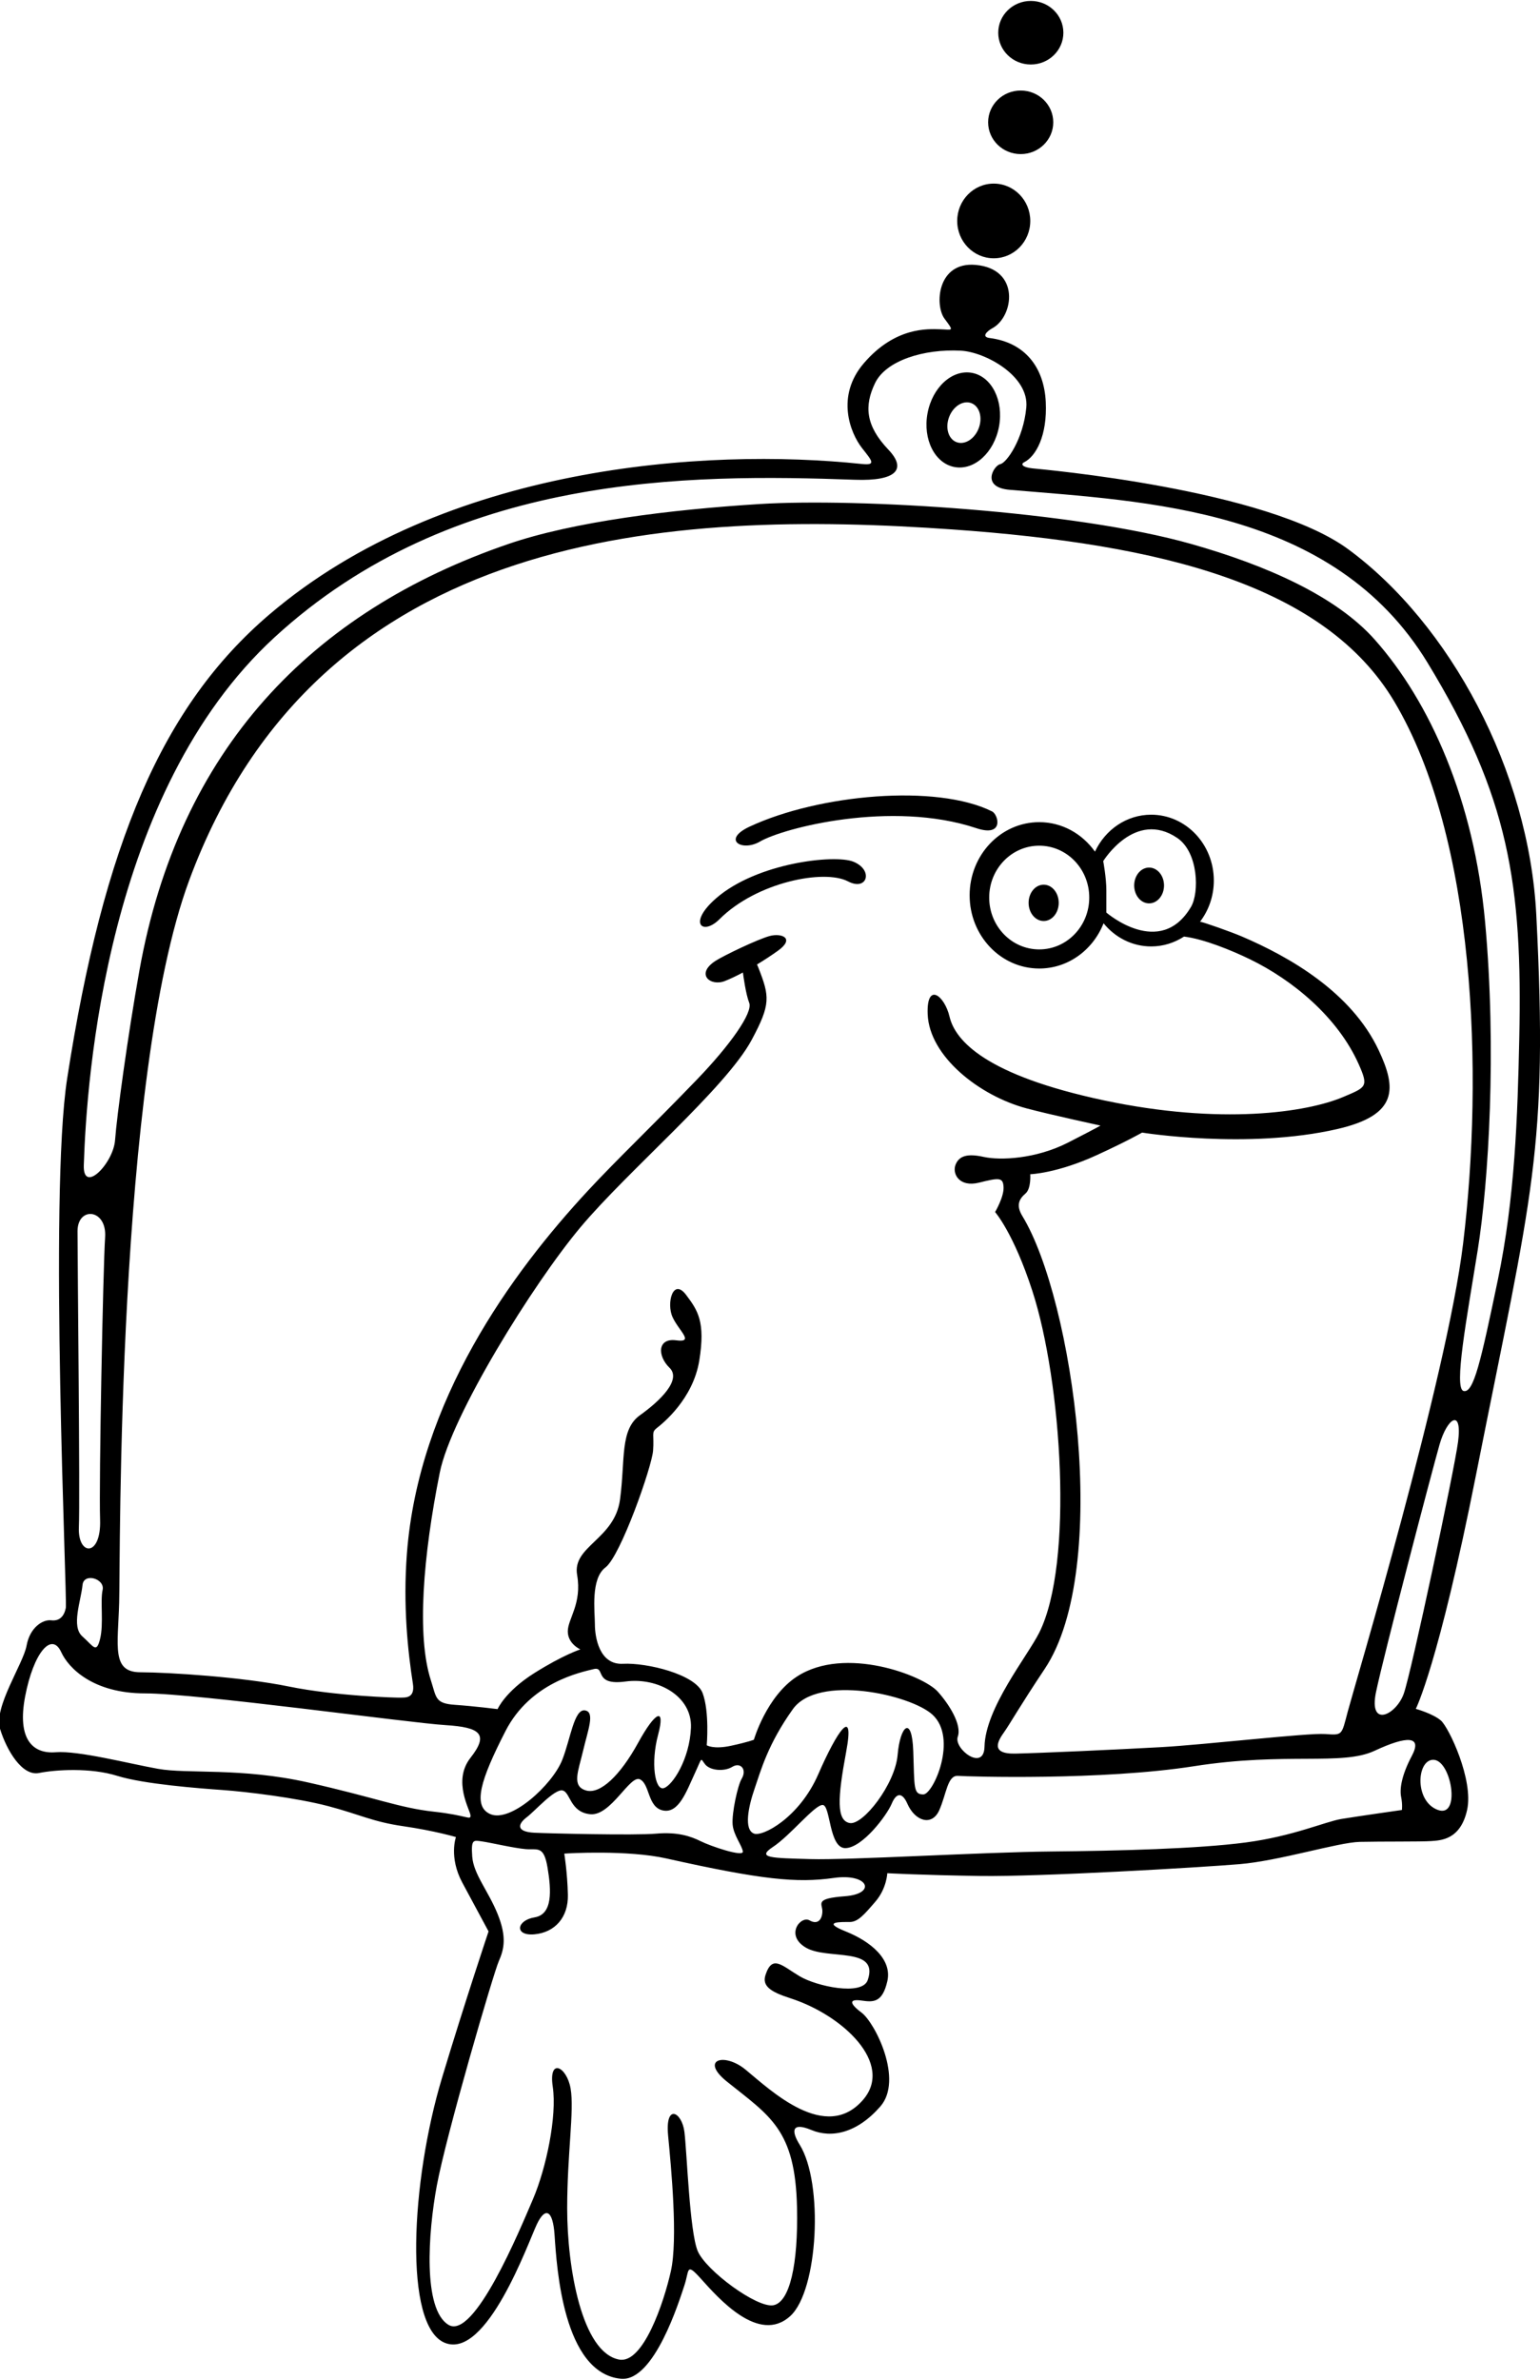 <?xml version="1.0" encoding="UTF-8"?>
<svg xmlns="http://www.w3.org/2000/svg" xmlns:xlink="http://www.w3.org/1999/xlink" width="457pt" height="706pt" viewBox="0 0 457 706" version="1.1">
<g id="surface1">
<path style=" stroke:none;fill-rule:nonzero;fill:rgb(0%,0%,0%);fill-opacity:1;" d="M 253.188 255.582 C 247.699 253.406 224.652 255.891 212.523 266.441 C 203.965 273.883 208.508 277.672 213.527 272.648 C 224.516 261.664 244.578 257.738 251.645 261.441 C 257.406 264.461 259.285 258 253.188 255.582 "/>
<path style=" stroke:none;fill-rule:nonzero;fill:rgb(0%,0%,0%);fill-opacity:1;" d="M 294.414 240.699 C 277.949 232.465 243.035 235.594 222.453 245.199 C 214.078 249.105 220.172 252.773 225.566 249.609 C 232.391 245.613 264.539 237.266 289.719 245.656 C 298.09 248.445 296.277 241.629 294.414 240.699 "/>
<path style=" stroke:none;fill-rule:nonzero;fill:rgb(0%,0%,0%);fill-opacity:1;" d="M 455.902 271.395 C 453.723 228.52 430.215 185.051 400.066 162.902 C 375.758 145.043 309.316 139.242 306.332 138.922 C 303.348 138.602 302.824 137.664 303.941 137.105 C 307.363 135.395 310.824 129.289 310.336 119.23 C 309.832 108.988 304.207 101.605 293.684 100.266 C 291.078 99.934 292.941 98.199 294.496 97.359 C 300.84 93.941 302.914 79.742 289.496 78.574 C 278.086 77.582 277.328 90.582 280.305 94.551 C 283.281 98.52 282.637 97.77 278.988 97.672 C 275.344 97.57 265.617 96.918 256.312 107.785 C 247.984 117.508 252.285 128.426 255.832 132.941 C 258.766 136.676 260.125 138.094 255.742 137.629 C 209.27 132.73 131.824 138.047 79.984 182.234 C 48.145 209.375 30.727 250.211 19.926 319.945 C 14.469 355.172 20.027 474.477 19.531 476.957 C 19.035 479.438 17.648 480.926 15.191 480.629 C 12.734 480.332 8.879 482.684 7.887 488.141 C 6.895 493.598 -1.961 506.406 0.023 512.855 C 2.008 519.305 6.598 526.91 11.559 525.922 C 16.52 524.93 26.84 524.281 34.777 526.762 C 42.715 529.242 59.191 530.48 66.141 530.977 C 73.086 531.473 87.965 533.266 97.391 535.746 C 106.816 538.227 110.465 540.375 119.719 541.711 C 128.977 543.051 135.305 544.926 135.305 544.926 C 135.305 544.926 133.148 550.883 137.172 558.406 C 139.344 562.469 144.98 572.91 144.98 572.91 C 144.98 572.91 137.984 593.746 131.164 616.371 C 121.953 646.914 119.668 690.012 132.031 694.957 C 144.434 699.918 156.754 665.203 159.285 659.84 C 161.812 654.477 164.074 655.531 164.57 662.973 C 165.223 672.766 167.156 703.898 184.219 705.605 C 194.141 706.598 201.613 682.355 203.102 677.891 C 204.59 673.426 203.52 670.957 207.984 675.918 C 213.117 681.621 225.219 695.531 234.539 686.984 C 242.805 679.41 244.43 647.574 237.297 636.16 C 234.816 632.195 234.828 629.34 240.781 631.82 C 246.734 634.301 254.277 632.793 261.227 624.855 C 268.172 616.918 259.66 599.996 255.691 597.02 C 251.723 594.047 252.188 592.922 255.66 593.418 C 259.133 593.914 261.836 594.129 263.32 587.68 C 264.812 581.23 258.398 575.887 250.953 572.91 C 243.512 569.934 249.633 570.121 252.113 570.121 C 254.594 570.121 256.406 567.984 259.77 564.082 C 263.137 560.18 263.309 555.645 263.309 555.645 C 263.309 555.645 273.102 556.203 290.891 556.465 C 308.68 556.723 355.887 553.957 367.797 552.965 C 379.703 551.973 397.039 546.504 403.512 546.352 C 409.988 546.199 421.828 546.328 424.652 546.117 C 427.473 545.906 433.383 545.82 435.367 536.891 C 437.352 527.961 429.945 512.426 427.613 510.375 C 425.281 508.324 420.145 506.895 420.145 506.895 C 420.145 506.895 426.84 493.84 438.047 437.316 C 454.664 353.527 459.461 341.422 455.902 271.395 Z M 425.098 522.008 C 430.625 521.543 433.68 539.371 426.734 536.891 C 419.789 534.41 420.359 522.402 425.098 522.008 Z M 31.191 367.062 C 30.594 375.621 29.332 439.621 29.703 450.785 C 30.074 461.949 23.031 461.574 23.406 453.016 C 23.777 444.457 23.008 374.512 23.008 365.203 C 23.008 357.762 31.789 358.508 31.191 367.062 Z M 24.492 470.137 C 24.867 466.414 31.191 468.273 30.449 471.625 C 29.703 474.973 30.809 481.672 29.703 486.137 C 28.598 490.598 27.777 488.363 24.43 485.391 C 21.082 482.41 24.012 474.949 24.492 470.137 Z M 139.621 538.527 C 139.648 540.066 138.68 538.469 128.637 537.379 C 118.59 536.285 111.277 533.191 91.43 528.727 C 71.586 524.262 55.656 526.258 46.895 524.684 C 38.133 523.113 23.242 519.234 16.527 519.766 C 9.809 520.297 4.992 516.047 7.473 503.145 C 9.953 490.246 15.328 483.867 18.176 490.086 C 20.344 494.824 27.648 502.305 43.031 502.305 C 58.41 502.305 121.535 511.066 132.129 511.711 C 142.719 512.355 145.078 514.465 139.621 521.41 C 134.164 528.355 139.598 536.988 139.621 538.527 Z M 305.727 348.309 C 305.727 348.309 313.617 348.086 325.531 342.613 C 334.656 338.426 338.918 335.957 338.918 335.957 C 338.918 335.957 370.176 341.016 396.816 334.914 C 414.957 330.758 414.461 322.836 409.113 311.492 C 401.031 294.348 382.762 283.871 368.496 277.773 C 365.336 276.422 357.203 273.555 356.121 273.402 C 358.672 270.059 360.207 265.82 360.207 261.199 C 360.207 250.41 351.883 241.664 341.617 241.664 C 334.285 241.664 327.961 246.137 324.938 252.621 C 321.172 247.32 315.176 243.875 308.398 243.875 C 296.988 243.875 287.742 253.594 287.742 265.582 C 287.742 277.57 296.988 287.289 308.398 287.289 C 317.008 287.289 324.383 281.746 327.484 273.871 C 330.895 278.066 335.953 280.738 341.617 280.738 C 345.191 280.738 348.52 279.656 351.355 277.816 C 357.152 278.504 365.402 281.867 370.887 284.527 C 383.609 290.703 397 301.727 403.219 315.715 C 406.195 322.41 405.434 322.496 398.586 325.398 C 387.785 329.98 362.273 333.766 327.559 326.391 C 292.629 318.969 283.469 308.754 281.781 301.582 C 280.293 295.254 274.918 291.156 275.289 300.828 C 275.77 313.344 290.637 325.055 304.672 328.785 C 311.668 330.648 326.566 333.871 326.566 333.871 C 326.566 333.871 326.574 333.996 316.973 338.91 C 307.371 343.82 296.773 344.246 291.938 343.176 C 287.102 342.105 284.617 342.828 283.566 345.48 C 282.512 348.133 284.617 352.285 290.57 350.797 C 296.523 349.309 297.66 349.219 297.809 352.121 C 297.961 355.023 295.297 359.527 295.297 359.527 C 295.297 359.527 300.766 365.703 306.359 382.941 C 315.051 409.715 318.699 463.691 308.406 484.273 C 304.895 491.297 292.406 506.602 292.156 518.113 C 291.992 525.648 282.957 518.73 284.223 515.16 C 285.488 511.586 281.617 505.484 278.266 501.766 C 273.961 496.98 250.734 488.074 236.516 497.297 C 227.434 503.191 223.719 516.051 223.719 516.051 C 223.719 516.051 222.078 516.738 216.871 517.855 C 211.66 518.973 209.727 517.691 209.727 517.691 C 209.727 517.691 210.59 507.801 208.504 502.223 C 206.418 496.645 191.938 493.156 184.867 493.527 C 177.801 493.898 176.535 485.539 176.535 481.82 C 176.535 478.098 175.211 468.289 179.676 464.941 C 184.141 461.594 193.43 435.156 193.801 430.32 C 194.172 425.484 193.18 424.949 194.895 423.609 C 196.605 422.27 205.656 415.078 207.52 403.543 C 209.379 392.008 207.039 388.684 203.633 384.137 C 199.699 378.887 197.715 386.594 199.578 390.684 C 201.438 394.777 206.227 398.32 200.648 397.574 C 195.066 396.832 195.043 402.188 198.68 405.719 C 202.312 409.25 195.969 415.48 189.941 419.773 C 183.91 424.07 185.59 432.852 184 444.758 C 182.41 456.664 169.773 458.605 171.262 467.164 C 172.746 475.723 168.496 480.184 168.496 483.902 C 168.496 487.625 172.219 489.262 172.219 489.262 C 172.219 489.262 167.223 490.836 158.555 496.289 C 149.891 501.742 147.66 506.973 147.66 506.973 C 147.66 506.973 140.945 506.113 134.992 505.699 C 129.039 505.289 129.52 503.547 127.859 498.414 C 123.629 485.328 125.531 461.621 130.504 436.82 C 133.879 419.973 158.148 380.883 172.219 364.086 C 186.285 347.289 215.383 322.781 223.051 308.48 C 228.758 297.844 228.406 295.621 225.059 287.062 C 224.914 286.703 224.781 286.387 224.648 286.09 C 226.746 284.824 228.859 283.441 230.824 282.039 C 236.035 278.316 231.961 276.703 228.426 277.641 C 224.891 278.578 214.719 283.469 212.32 285.027 C 206.281 288.945 210.805 292.68 215.086 291.008 C 216.66 290.391 218.504 289.516 220.461 288.473 C 220.578 289.379 221.305 294.84 222.332 297.477 C 223.457 300.355 216.809 309.863 206.762 320.285 C 193.07 334.48 183.23 343.766 174.539 353.117 C 151.703 377.707 124.234 415.441 120.754 460.777 C 119.559 476.352 121.055 490.02 122.527 499.422 C 123.23 503.895 120.133 503.5 119.004 503.566 C 117.879 503.637 99.477 503.09 85.711 500.266 C 71.941 497.441 50.176 496.07 41.621 496.039 C 33.066 496.008 34.992 488.367 35.363 475.344 C 35.734 462.32 34.52 319.66 56.102 261.242 C 94.867 156.305 199.777 151.223 282.656 157.051 C 344.934 161.43 393.152 173.543 413.75 208.082 C 437.918 248.609 440.293 318.586 434.176 368.926 C 429.34 408.738 401.805 500.648 399.945 507.719 C 398.082 514.785 398.457 514.734 393.246 514.363 C 388.039 513.988 357.895 517.512 344.5 518.258 C 331.105 519 309.152 519.992 301.336 520.168 C 293.523 520.344 296.328 516.121 297.996 513.77 C 299.664 511.418 302.605 506.16 310.051 494.996 C 329.895 465.227 318.43 385.395 303.398 360.73 C 301.355 357.387 302.574 355.535 304.312 354.039 C 306.055 352.547 305.727 348.309 305.727 348.309 Z M 327.383 255.434 C 327.383 255.434 336.809 240.074 349.34 248.551 C 355.664 252.828 355.918 264.812 353.43 269.016 C 344.262 284.523 328.312 270.688 328.312 270.688 C 328.312 270.688 328.312 268.086 328.312 264.176 C 328.312 260.27 327.383 255.434 327.383 255.434 Z M 323.238 266.238 C 323.238 274.734 316.594 281.621 308.391 281.621 C 300.191 281.621 293.547 274.734 293.547 266.238 C 293.547 257.742 300.191 250.855 308.391 250.855 C 316.594 250.855 323.238 257.742 323.238 266.238 Z M 242.812 526.316 C 237.23 539.152 226.277 544.93 223.719 543.887 C 220.703 542.656 222.059 535.992 223.918 530.598 C 225.777 525.199 227.848 517.391 235.289 506.973 C 242.73 496.555 270.191 502.656 276.703 508.609 C 284.336 515.586 276.965 532.277 273.988 532.277 C 271.012 532.277 271.383 530.23 271.012 519.438 C 270.641 508.648 267.113 511.812 266.371 520.559 C 265.629 529.301 256.051 541.504 252.145 540.762 C 248.238 540.016 248.5 533.578 251.105 519.625 C 253.707 505.672 248.395 513.48 242.812 526.316 Z M 217.41 541.211 C 217.672 544.371 220.293 547.57 220.441 549.242 C 220.59 550.918 210.906 547.645 207.93 546.156 C 204.953 544.672 201.055 543.355 194.73 543.91 C 188.406 544.469 162.723 543.844 158.637 543.645 C 152.867 543.363 153.816 540.93 156.285 539.066 C 158.754 537.203 164.441 530.715 166.859 531.086 C 169.277 531.457 169.051 537.59 175.191 538.148 C 181.328 538.707 186.953 526.324 189.93 527.812 C 192.906 529.301 192.125 536.109 196.773 537.039 C 201.426 537.969 203.711 531.363 206.129 526.152 C 208.547 520.941 207.754 521.484 209.242 523.348 C 210.73 525.207 214.898 525.578 217.316 524.09 C 219.734 522.602 221.758 524.859 220.082 527.648 C 218.922 529.582 217.125 537.816 217.41 541.211 Z M 189.336 517.02 C 184.125 526.508 178.137 532.387 173.855 531.086 C 169.574 529.781 171.609 525.406 173.047 519.27 C 174.48 513.137 176.684 507.719 173.52 507.344 C 170.359 506.973 169.277 515.867 166.859 522.008 C 163.906 529.504 151.434 540.824 145.426 538.082 C 140.219 535.699 142.559 528.008 150 513.496 C 157.441 498.984 172.41 496.039 176.133 495.109 C 179.855 494.18 175.938 500.09 185.613 498.785 C 195.289 497.484 205.414 503.172 205.043 512.473 C 204.672 521.773 199.566 529.672 196.965 530.414 C 194.359 531.16 193.055 522.973 195.289 514.602 C 197.52 506.23 194.543 507.531 189.336 517.02 Z M 250.746 562.477 C 241.613 563.16 244.043 564.648 244.043 566.883 C 244.043 569.113 242.844 571.121 240.238 569.637 C 237.633 568.145 232.836 574.012 239.16 577.73 C 245.488 581.453 260.965 577.301 257.504 587.348 C 255.855 592.133 242.285 589.18 237.336 586.23 C 231.973 583.035 229.203 579.703 227.18 585.781 C 226.062 589.129 228.684 590.852 234.547 592.738 C 250.172 597.766 265.344 612.137 256.137 622.84 C 245.062 635.707 228.797 620.133 221.262 613.926 C 214.938 608.719 207.555 610.91 215.754 617.488 C 228.555 627.754 236.008 631.672 236.516 654.773 C 236.891 671.703 234.359 682.863 229.523 683.797 C 224.684 684.727 209.465 673.488 207.047 667.719 C 204.629 661.953 203.848 638.324 203.102 632.371 C 202.359 626.418 197.336 623.812 198.266 633.488 C 199.195 643.16 201.203 664.211 199.082 673.695 C 196.965 683.164 190.824 701.223 183.754 699.918 C 172.676 697.879 168.312 672.707 168.312 655.074 C 168.312 638.891 170.449 626.047 169.332 619.535 C 168.215 613.023 162.73 610.23 164.031 618.977 C 165.336 627.719 162.074 643.195 158.168 652.312 C 154.262 661.43 140.707 694.25 133.074 689.602 C 125.441 684.953 127.039 662.273 129.613 648.371 C 132.402 633.301 146.449 585.277 148.012 581.758 C 149.574 578.234 150.449 574.602 147.66 567.719 C 144.867 560.836 140.508 555.902 140.133 550.695 C 139.762 545.484 140.473 545.852 143.078 546.223 C 145.684 546.594 152.496 548.211 156.027 548.504 C 159.559 548.797 161.375 547.336 162.492 554.035 C 163.605 560.73 164.066 567.848 158.637 568.742 C 153.207 569.637 152.586 574.336 158.637 573.766 C 164.688 573.195 168.672 568.746 168.52 562.047 C 168.363 555.344 167.453 549.84 167.453 549.84 C 168.57 549.73 186.281 548.711 197.695 551.258 C 225.984 557.578 236.465 558.613 247.391 557.055 C 257.809 555.566 260.207 561.766 250.746 562.477 Z M 418.98 520.816 C 415.816 526.77 415.34 530.789 415.789 533.02 C 416.242 535.254 416.02 536.891 416.02 536.891 C 416.02 536.891 402.918 538.758 398.086 539.551 C 393.258 540.348 383.762 544.68 369.621 546.539 C 355.48 548.402 331.848 549.02 311.758 549.207 C 291.664 549.395 251.922 551.793 240.5 551.461 C 229.074 551.125 224.328 551.184 229.371 547.852 C 234.605 544.395 241.688 535.402 244.109 535.402 C 246.527 535.402 245.93 548.387 250.953 548.203 C 255.977 548.016 263.129 538.562 264.617 535.027 C 266.105 531.492 267.852 531.809 269.27 535.047 C 271.57 540.277 276.57 541.781 278.719 536.977 C 280.871 532.176 281.133 526.543 284.297 526.77 C 287.453 526.992 327.012 528.184 354.359 523.902 C 381.711 519.625 398.223 523.852 407.898 519.336 C 417.57 514.82 422.145 514.863 418.98 520.816 Z M 432.688 427.641 C 431.629 435.895 418.816 496.047 416.582 502.371 C 414.352 508.699 406.098 512.75 408.328 501.961 C 410.562 491.168 424.961 436.293 427.195 428.48 C 429.426 420.664 433.988 417.52 432.688 427.641 Z M 434.324 412.609 C 431.348 411.863 435.293 390.879 438.52 370.785 C 441.742 350.691 444.18 311.434 440.707 273.48 C 437.402 237.363 424.344 208.172 407.961 189.734 C 396.457 176.789 375.793 167.672 353.453 161.344 C 319.047 151.598 254.652 147.691 225.43 149.512 C 199.066 151.148 170.152 154.742 150.824 161.375 C 92.34 181.445 53.078 222.328 41.363 287.93 C 37.875 307.469 34.645 331.215 34.148 338.16 C 33.652 345.105 24.586 354.375 24.867 345.629 C 25.691 319.926 31.586 234.875 81.461 189.059 C 134.445 140.387 204.262 140.539 253.699 142.312 C 266.047 142.754 269.152 139.18 263.633 133.383 C 256.82 126.234 256.449 120.34 259.676 113.641 C 262.898 106.941 274.172 103.441 285.148 104.023 C 292.352 104.406 305.445 111.492 304.559 120.891 C 303.672 130.289 298.688 137.336 296.828 137.68 C 294.969 138.027 290.918 144.547 299.602 145.289 C 340.078 148.762 395.66 150.637 423.625 196.578 C 447.789 236.277 451.82 262.227 450.848 307.961 C 450.355 331.094 449.562 355.348 444.473 379.715 C 439.457 403.711 437.305 413.352 434.324 412.609 "/>
<path style=" stroke:none;fill-rule:nonzero;fill:rgb(0%,0%,0%);fill-opacity:1;" d="M 309.715 262.422 C 307.246 262.422 305.242 264.832 305.242 267.809 C 305.242 270.785 307.246 273.199 309.715 273.199 C 312.18 273.199 314.18 270.785 314.18 267.809 C 314.18 264.832 312.18 262.422 309.715 262.422 "/>
<path style=" stroke:none;fill-rule:nonzero;fill:rgb(0%,0%,0%);fill-opacity:1;" d="M 341 267.965 C 343.445 267.965 345.426 265.59 345.426 262.656 C 345.426 259.723 343.445 257.344 341 257.344 C 338.555 257.344 336.574 259.723 336.574 262.656 C 336.574 265.59 338.555 267.965 341 267.965 "/>
<path style=" stroke:none;fill-rule:nonzero;fill:rgb(0%,0%,0%);fill-opacity:1;" d="M 288.426 110.598 C 282.566 109.516 276.664 114.895 275.242 122.613 C 273.82 130.328 277.414 137.461 283.273 138.539 C 289.133 139.621 295.035 134.242 296.461 126.523 C 297.883 118.809 294.285 111.676 288.426 110.598 Z M 290.438 127.031 C 289.227 130.23 286.273 132.074 283.848 131.152 C 281.422 130.23 280.438 126.895 281.652 123.695 C 282.863 120.504 285.816 118.656 288.242 119.578 C 290.668 120.5 291.652 123.836 290.438 127.031 "/>
<path style=" stroke:none;fill-rule:nonzero;fill:rgb(0%,0%,0%);fill-opacity:1;" d="M 294.895 76.617 C 300.883 76.617 305.738 71.656 305.738 65.539 C 305.738 59.422 300.883 54.461 294.895 54.461 C 288.906 54.461 284.055 59.422 284.055 65.539 C 284.055 71.656 288.906 76.617 294.895 76.617 "/>
<path style=" stroke:none;fill-rule:nonzero;fill:rgb(0%,0%,0%);fill-opacity:1;" d="M 302.895 45.707 C 308.234 45.707 312.559 41.484 312.559 36.277 C 312.559 31.07 308.234 26.852 302.895 26.852 C 297.559 26.852 293.23 31.07 293.23 36.277 C 293.23 41.484 297.559 45.707 302.895 45.707 "/>
<path style=" stroke:none;fill-rule:nonzero;fill:rgb(0%,0%,0%);fill-opacity:1;" d="M 305.895 19.133 C 311.234 19.133 315.559 14.914 315.559 9.707 C 315.559 4.5 311.234 0.277 305.895 0.277 C 300.559 0.277 296.23 4.5 296.23 9.707 C 296.23 14.914 300.559 19.133 305.895 19.133 "/>
</g>
</svg>
